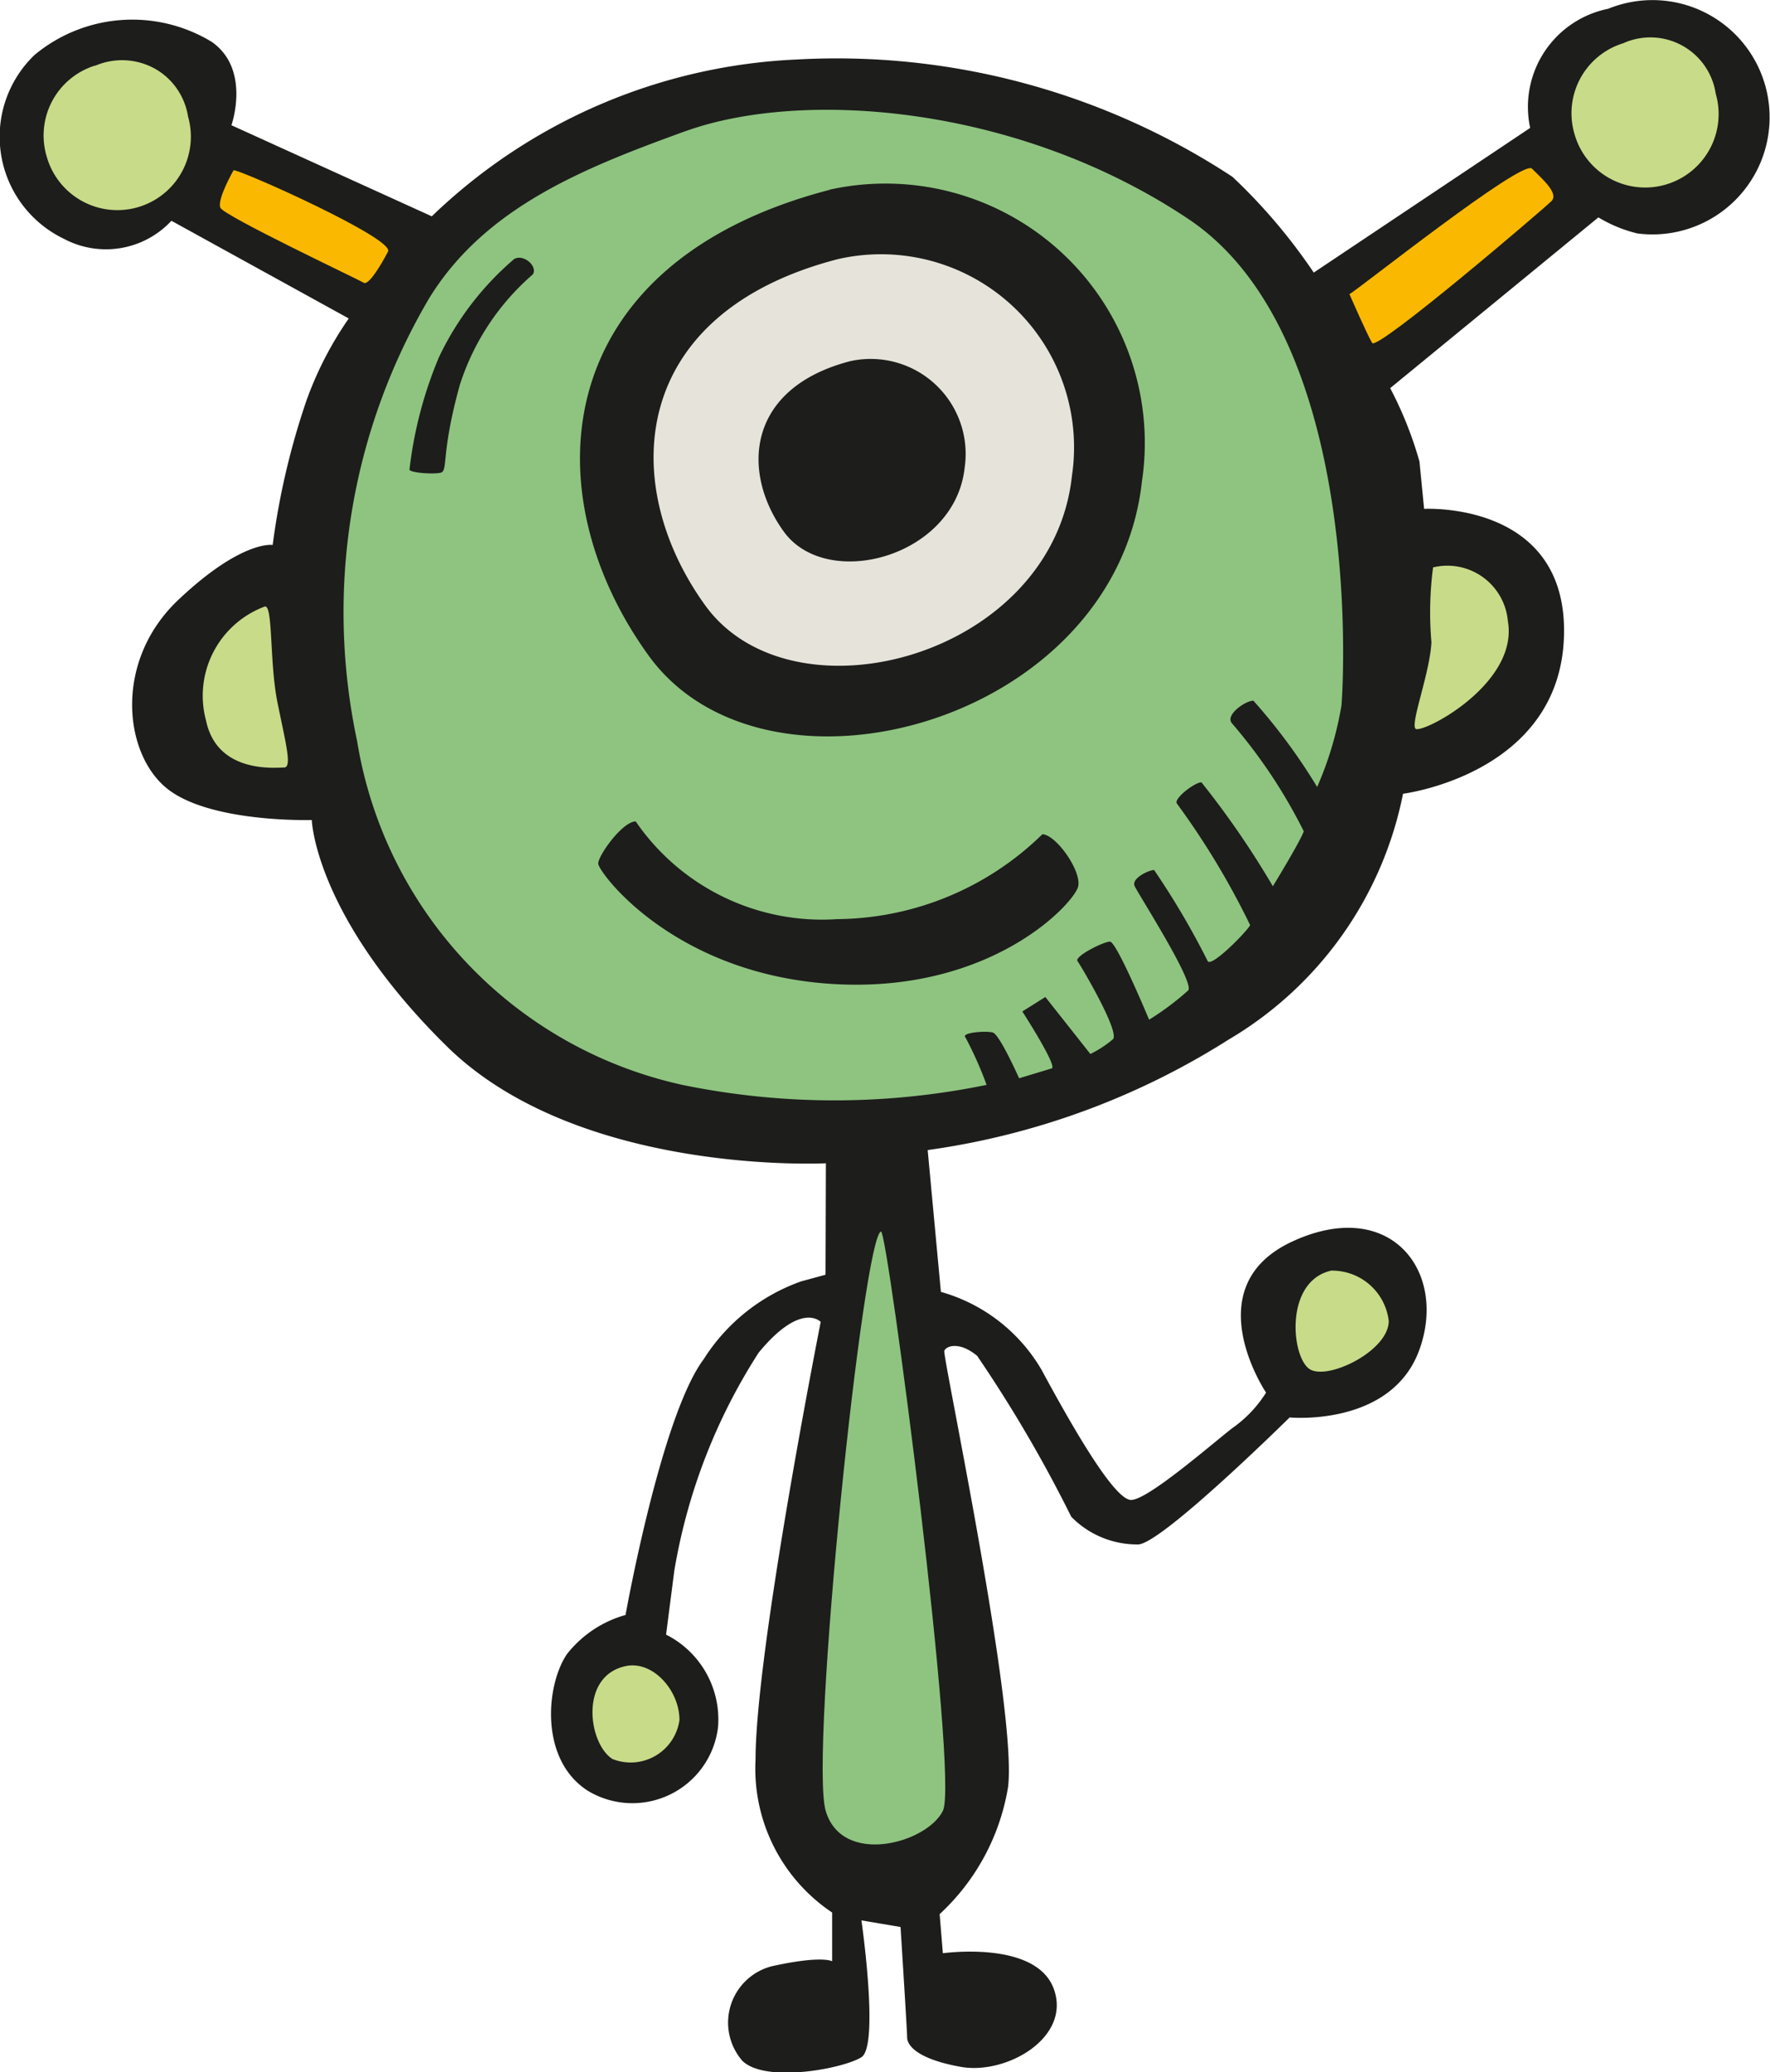 <svg xmlns="http://www.w3.org/2000/svg" width="123.897" height="145.013" viewBox="0 0 9.912 11.601" xmlns:v="https://vecta.io/nano"><path d="M4.625 6.513s-1.385.072-2.124-.656-.755-1.266-.755-1.266-.584.018-.82-.184-.284-.711.072-1.048.529-.308.529-.308a4.156 4.156 0 0 1 .19-.811 1.969 1.969 0 0 1 .236-.457l-.993-.547a.501.501 0 0 1-.602.101.634.634 0 0 1-.164-1.03.857.857 0 0 1 .993-.072c.219.155.109.466.109.466l1.122.51A3.145 3.145 0 0 1 4.461.333 4.036 4.036 0 0 1 6.902.99a3.165 3.165 0 0 1 .455.536L8.569.716a.56.56 0 0 1 .437-.667.656.656 0 1 1 .164 1.258.77.77 0 0 1-.219-.09l-1.166.956a2.115 2.115 0 0 1 .164.411l.026.265s.811-.046.783.72-.901.875-.901.875a2.065 2.065 0 0 1-.976 1.376 4.232 4.232 0 0 1-1.686.619l.074.794a.951.951 0 0 1 .564.437c.182.337.409.728.501.728s.437-.3.564-.4a.693.693 0 0 0 .192-.201s-.4-.593.147-.846.868.164.713.602-.728.383-.728.383-.72.711-.849.711a.516.516 0 0 1-.374-.155 7.601 7.601 0 0 0-.527-.901c-.101-.083-.173-.055-.184-.028s.411 2.015.357 2.443a1.242 1.242 0 0 1-.383.711l.018.219s.521-.074.621.199-.265.483-.521.437-.3-.127-.3-.164-.037-.619-.037-.619l-.219-.037s.101.702 0 .766-.538.147-.667.02a.326.326 0 0 1 .164-.529c.284-.063.339-.028.339-.028v-.273a.969.969 0 0 1-.429-.855c0-.61.365-2.452.365-2.452s-.109-.118-.348.173a3.242 3.242 0 0 0-.472 1.221l-.046.357a.532.532 0 0 1 .291.518.483.483 0 0 1-.728.357c-.273-.173-.236-.593-.118-.766a.634.634 0 0 1 .328-.219s.199-1.113.437-1.431a1.067 1.067 0 0 1 .547-.437l.136-.037z" fill="#1d1d1b"/><path d="M.533.368a.38.38 0 0 1 .33.014c.102.055.172.156.19.27a.411.411 0 1 1-.791.226.41.41 0 0 1 .27-.511zM9.09.242a.37.37 0 0 1 .518.282.411.411 0 1 1-.79.229.41.41 0 0 1 .272-.511zM1.482 3.396c.048-.015.026.311.072.538s.083.363.037.363-.374.037-.437-.262c-.072-.266.07-.542.328-.639zm6.542-.219a.34.34 0 0 1 .42.3c.063.357-.492.639-.518.602s.081-.311.09-.483a1.94 1.94 0 0 1 .009-.418z" fill="#c8db89"/><path d="M1.309.953c.044 0 .901.383.864.455s-.109.192-.136.175-.783-.374-.803-.42.074-.21.074-.21zm6.249.693c.037-.017.967-.757 1.021-.702s.153.138.109.182-.976.84-1.004.794-.127-.273-.127-.273z" fill="#fab900"/><path d="M3.84.734c.656-.236 1.859-.147 2.815.492s.875 2.515.857 2.725a1.931 1.931 0 0 1-.136.455 3.257 3.257 0 0 0-.357-.483c-.046 0-.164.083-.118.129a2.933 2.933 0 0 1 .4.602c-.018.055-.173.308-.173.308a4.926 4.926 0 0 0-.4-.582c-.037 0-.155.09-.138.118a4.375 4.375 0 0 1 .411.682c-.028.046-.219.238-.238.201a4.423 4.423 0 0 0-.3-.51c-.028 0-.129.046-.109.09s.337.538.3.584a1.531 1.531 0 0 1-.219.164s-.182-.437-.219-.437-.201.083-.182.109.236.392.199.437a.606.606 0 0 1-.127.083l-.252-.319-.129.081s.201.311.164.319l-.182.055s-.109-.245-.147-.256-.182 0-.153.028a2.095 2.095 0 0 1 .118.265 4.228 4.228 0 0 1-1.704 0A2.358 2.358 0 0 1 2 4.15a3.463 3.463 0 0 1 .402-2.478c.317-.518.884-.737 1.437-.938z" fill="#8ec480"/><path d="M2.875 1.453c.053-.037.138.037.109.083a1.369 1.369 0 0 0-.409.619c-.109.392-.063.483-.109.492s-.164 0-.173-.017A2.299 2.299 0 0 1 2.458 2a1.656 1.656 0 0 1 .418-.547zm1.77-.391a1.452 1.452 0 0 1 1.75 1.632c-.149 1.358-2.106 1.885-2.763.976s-.564-2.196 1.013-2.607z" fill="#1d1d1b"/><path d="M4.691 1.451a1.081 1.081 0 0 1 1.312 1.212c-.109 1.017-1.566 1.402-2.054.726s-.431-1.634.742-1.938z" fill="#e6e4da"/><path d="M4.761 2.022a.532.532 0 0 1 .641.597c-.055.501-.772.691-1.013.357s-.208-.803.372-.954zM3.56 4.599a1.266 1.266 0 0 0 1.129.547 1.662 1.662 0 0 0 1.148-.475c.074 0 .219.201.201.291s-.483.602-1.376.547-1.312-.628-1.312-.674.136-.236.21-.236z" fill="#1d1d1b"/><path d="M4.934 6.895c.037 0 .437 3.062.346 3.244s-.564.311-.656 0 .212-3.244.311-3.244z" fill="#8ec480"/><path d="M3.505 9.328c.153-.031.3.138.3.302a.276.276 0 0 1-.374.219c-.136-.083-.19-.466.074-.521zM7.46 7.114a.319.319 0 0 1 .317.282c0 .164-.328.328-.437.273s-.153-.501.12-.556z" fill="#c8db89"/></svg>